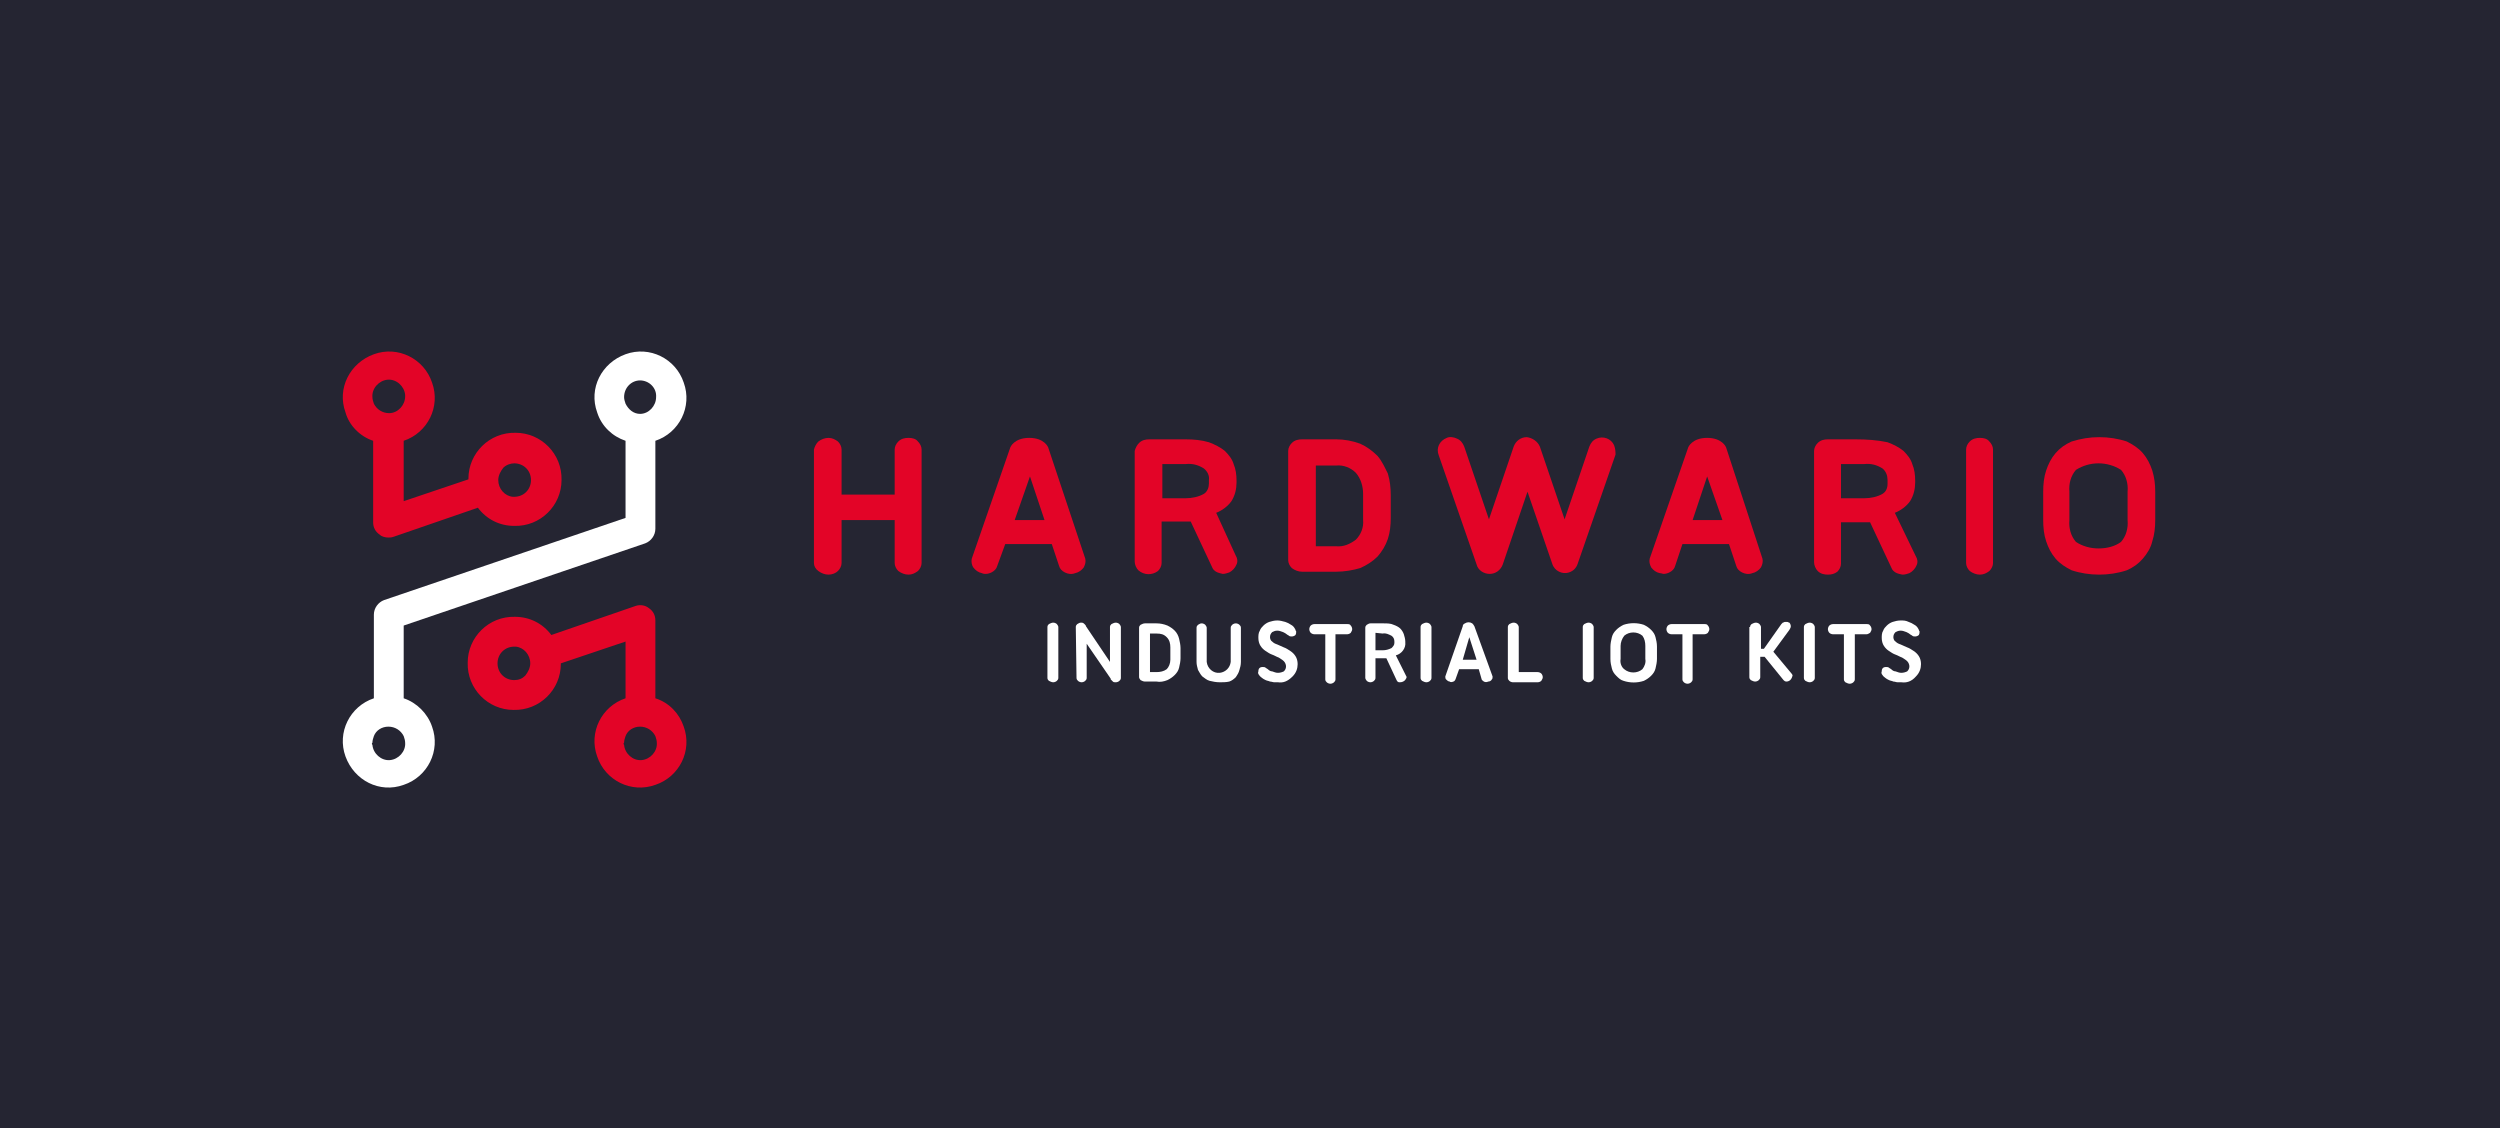 <?xml version="1.0" encoding="utf-8"?>
<!-- Generator: Adobe Illustrator 23.0.4, SVG Export Plug-In . SVG Version: 6.00 Build 0)  -->
<svg version="1.1" id="Layer_1" xmlns="http://www.w3.org/2000/svg" xmlns:xlink="http://www.w3.org/1999/xlink" x="0px" y="0px"
	 viewBox="0 0 343.7 155.1" style="enable-background:new 0 0 343.7 155.1;" xml:space="preserve">
<style type="text/css">
	.st0{fill:#252532;}
	.st1{fill:#FFFFFF;}
	.st2{fill:#E30427;}
</style>
<title>neg</title>
<rect x="-23" y="-14" class="st0" width="389" height="182"/>
<g>
	<path class="st1" d="M51.2,102.1c0-0.3,0.1-0.6,0.2-0.9c0.3-0.8,1.1-1.3,2-1.3c0.9,0,1.7,0.5,2.1,1.3c0.1,0.3,0.2,0.6,0.2,0.9
		c0.1,1.2-0.9,2.3-2.1,2.4c-1.2,0.1-2.3-0.9-2.4-2.1C51.1,102.3,51.1,102.2,51.2,102.1 M88,52.3c1.2,0,2.3,1,2.2,2.3c0,0,0,0,0,0
		c0,1.2-1,2.3-2.2,2.3c-0.9,0-1.6-0.6-2-1.4c-0.1-0.3-0.2-0.6-0.2-0.9C85.8,53.3,86.8,52.3,88,52.3 M55.5,96V86l33.2-11.3
		c0.8-0.3,1.4-1.1,1.4-2V60.6c3.3-1.1,5.1-4.7,3.9-8c-1.1-3.3-4.7-5.1-8-3.9s-5.1,4.7-3.9,8c0.6,1.9,2.1,3.3,3.9,3.9v10.6L52.8,82.5
		c-0.8,0.3-1.4,1.1-1.4,2V96c-3.3,1.1-5.1,4.7-3.9,8s4.7,5.1,8,3.9c3.3-1.1,5.1-4.7,3.9-8C58.8,98.1,57.3,96.6,55.5,96"/>
	<path class="st2" d="M55.7,54.5c0,1.2-1,2.3-2.2,2.3c-0.9,0-1.7-0.5-2.1-1.3c-0.1-0.3-0.2-0.6-0.2-0.9c-0.1-1.2,0.9-2.3,2.1-2.4
		s2.3,0.9,2.4,2.1C55.7,54.3,55.7,54.4,55.7,54.5 M70.7,63.7c1.3,0,2.3,1,2.3,2.3s-1,2.3-2.3,2.3h-0.2c-1.1-0.1-2-1.1-2-2.3
		c0-0.6,0.3-1.2,0.7-1.7C69.6,63.9,70.2,63.7,70.7,63.7 M51.3,60.6v11.2c0,0.7,0.3,1.3,0.9,1.7c0.3,0.3,0.8,0.4,1.2,0.4
		c0.2,0,0.4,0,0.7-0.1l11.6-4c1.2,1.6,3,2.5,5,2.5c3.6,0.1,6.5-2.8,6.5-6.3c0.1-3.6-2.8-6.5-6.3-6.5c-3.6-0.1-6.5,2.8-6.5,6.3
		c0,0,0,0,0,0.1l-8.9,3v-8.3c3.3-1.1,5.1-4.7,3.9-8c-1.1-3.3-4.7-5.1-8-3.9s-5.1,4.7-3.9,8C48,58.5,49.5,60,51.3,60.6"/>
	<path class="st2" d="M85.8,102.1c0-0.3,0.1-0.6,0.2-0.9c0.3-0.8,1.1-1.3,2-1.3c0.9,0,1.7,0.5,2.1,1.3c0.1,0.3,0.2,0.6,0.2,0.9
		c0.1,1.2-0.9,2.3-2.1,2.4c-1.2,0.1-2.3-0.9-2.4-2.1C85.7,102.3,85.7,102.2,85.8,102.1 M70.7,93.5c-1.3,0-2.3-1-2.3-2.3
		c0-1.3,1-2.3,2.3-2.3h0.2c1.1,0.1,2,1.1,2,2.3c0,0.6-0.3,1.2-0.7,1.7C71.8,93.3,71.3,93.5,70.7,93.5 M90.1,96V85.3
		c0-0.7-0.3-1.3-0.9-1.7c-0.5-0.4-1.2-0.5-1.8-0.3l-11.6,4c-1.2-1.6-3-2.5-5-2.5c-3.6-0.1-6.5,2.8-6.5,6.3c-0.1,3.6,2.8,6.5,6.3,6.5
		c3.6,0.1,6.5-2.8,6.5-6.3c0,0,0,0,0-0.1l8.9-3V96c-3.3,1.1-5.1,4.7-3.9,8c1.1,3.3,4.7,5.1,8,3.9c3.3-1.1,5.1-4.7,3.9-8
		C93.4,98.1,92,96.6,90.1,96"/>
	<path class="st2" d="M124.9,60.2c-0.5,0-1,0.1-1.4,0.5c-0.3,0.3-0.5,0.7-0.5,1.1V68h-7.3v-6.2c0-0.4-0.2-0.8-0.5-1.1
		c-0.4-0.3-0.8-0.5-1.3-0.5c-0.5,0-1,0.2-1.4,0.5c-0.3,0.3-0.5,0.7-0.6,1.1v15.6c0,0.4,0.2,0.8,0.6,1.1c0.4,0.3,0.9,0.5,1.4,0.5
		c0.5,0,1-0.2,1.3-0.5c0.3-0.3,0.5-0.7,0.5-1.1v-5.9h7.3v5.9c0,0.4,0.2,0.8,0.5,1.1c0.4,0.3,0.9,0.5,1.4,0.5c0.5,0,0.9-0.2,1.3-0.5
		c0.3-0.3,0.5-0.7,0.5-1.1V61.8c0-0.4-0.2-0.8-0.5-1.1C125.9,60.3,125.4,60.2,124.9,60.2"/>
	<path class="st2" d="M166.2,66v0.5c0,0.5-0.2,1.1-0.7,1.4c-0.7,0.4-1.6,0.6-2.5,0.6h-3.2v-4.7h3.2c0.9-0.1,1.7,0.1,2.5,0.6
		C166,64.8,166.3,65.4,166.2,66 M167.2,70.5c0.8-0.3,1.6-0.9,2.1-1.6c0.5-0.8,0.7-1.7,0.7-2.6v-0.2c0-0.8-0.1-1.6-0.4-2.3
		c-0.2-0.7-0.7-1.3-1.2-1.8c-0.6-0.5-1.4-0.9-2.2-1.2c-1-0.3-2.1-0.4-3.2-0.4h-5c-0.5,0-1,0.1-1.4,0.5c-0.3,0.3-0.5,0.7-0.6,1.1
		v15.2c0,0.4,0.2,0.9,0.5,1.2c0.8,0.7,1.9,0.7,2.7,0.1c0.3-0.3,0.5-0.7,0.5-1.1v-5.7h4l3,6.4c0.2,0.4,0.6,0.6,1,0.7
		c0.1,0,0.3,0.1,0.4,0.1c0.3,0,0.6-0.1,0.9-0.2c0.4-0.2,0.8-0.6,1-1.1c0.2-0.4,0.1-0.9-0.1-1.2L167.2,70.5z"/>
	<path class="st2" d="M187.4,67.9v3.6c0.1,1-0.3,2-1,2.7c-0.8,0.6-1.7,1-2.7,0.9h-2.8V64h2.8c1-0.1,2,0.3,2.7,1
		C187.1,65.8,187.4,66.9,187.4,67.9 M189.4,62.7c-0.7-0.7-1.5-1.3-2.4-1.7c-1.1-0.4-2.2-0.6-3.3-0.6H179c-0.5,0-1,0.1-1.4,0.5
		c-0.3,0.3-0.5,0.7-0.5,1.1v15c0,0.4,0.2,0.8,0.5,1.1c0.4,0.3,0.9,0.5,1.4,0.5h4.7c1.1,0,2.3-0.2,3.3-0.5c0.9-0.4,1.7-0.9,2.4-1.6
		c0.6-0.7,1.1-1.5,1.4-2.4c0.3-0.9,0.4-1.9,0.4-2.9v-3.1c0-1-0.1-2-0.4-3C190.4,64.3,190,63.4,189.4,62.7"/>
	<path class="st2" d="M236.8,71.5h-4.1l2-6L236.8,71.5z M237.3,61.5c0,0-0.5-1.3-2.6-1.3s-2.6,1.3-2.6,1.3l-5.3,15.3
		c-0.1,0.4,0,0.8,0.2,1.2c0.3,0.4,0.7,0.7,1.2,0.8c0.2,0,0.4,0.1,0.5,0.1c0.3,0,0.6-0.1,0.8-0.2c0.4-0.2,0.7-0.5,0.8-0.9l1-3h6.4
		l1,3c0.1,0.4,0.4,0.7,0.8,0.9c0.4,0.2,0.9,0.3,1.4,0.1c0.5-0.1,0.9-0.4,1.2-0.8c0.2-0.4,0.3-0.8,0.2-1.2L237.3,61.5z"/>
	<path class="st2" d="M259.5,66v0.5c0,0.6-0.2,1.1-0.7,1.4c-0.7,0.4-1.6,0.6-2.5,0.6h-3.2v-4.7h3.2c0.9-0.1,1.7,0.1,2.5,0.6
		C259.3,64.8,259.5,65.4,259.5,66 M260.5,70.5c0.8-0.3,1.6-0.9,2.1-1.6c0.5-0.8,0.7-1.7,0.7-2.6v-0.2c0-0.8-0.1-1.6-0.4-2.3
		c-0.2-0.7-0.7-1.3-1.2-1.8c-0.6-0.5-1.4-0.9-2.2-1.2c-1.4-0.3-2.9-0.4-4.4-0.4h-3.8c-0.5,0-1,0.1-1.4,0.5c-0.3,0.3-0.5,0.7-0.5,1.1
		v15.3c0,0.4,0.2,0.9,0.5,1.2c0.4,0.4,0.9,0.5,1.4,0.5c0.5,0,0.9-0.1,1.3-0.4c0.3-0.3,0.5-0.7,0.5-1.1v-5.7h4l3,6.4
		c0.2,0.4,0.6,0.6,1,0.7c0.1,0,0.3,0.1,0.5,0.1c0.3,0,0.6-0.1,0.9-0.2c0.4-0.2,0.8-0.6,1-1.1c0.2-0.4,0.1-0.9-0.1-1.2L260.5,70.5z"
		/>
	<path class="st2" d="M272.2,60.2c-0.5,0-1,0.1-1.4,0.5c-0.3,0.3-0.5,0.7-0.5,1.1v15.6c0,0.4,0.2,0.8,0.5,1.1
		c0.4,0.3,0.9,0.5,1.4,0.5c0.5,0,0.9-0.2,1.3-0.5c0.3-0.3,0.5-0.7,0.5-1.1V61.8c0-0.4-0.2-0.8-0.5-1.1
		C273.2,60.3,272.7,60.2,272.2,60.2"/>
	<path class="st2" d="M288.5,75.4c-1.1,0-2.2-0.3-3.1-0.9c-0.7-0.8-1-1.9-0.9-3v-3.9c-0.1-1.1,0.2-2.2,0.9-3c1.9-1.2,4.3-1.2,6.2,0
		c0.7,0.8,1,1.9,0.9,3v3.9c0.1,1.1-0.2,2.2-0.9,3C290.8,75.1,289.7,75.4,288.5,75.4 M295.9,64.7c-0.3-0.9-0.7-1.7-1.3-2.4
		c-0.6-0.7-1.4-1.2-2.2-1.6c-1.2-0.4-2.5-0.6-3.8-0.6c-1.3,0-2.5,0.2-3.8,0.6c-0.9,0.4-1.6,0.9-2.2,1.6c-0.6,0.7-1,1.5-1.3,2.4
		c-0.3,0.9-0.4,1.9-0.4,2.9v3.9c0,1,0.1,2,0.4,2.9c0.3,0.9,0.7,1.7,1.3,2.4c0.6,0.7,1.4,1.2,2.2,1.6c1.2,0.4,2.5,0.6,3.8,0.6
		c1.3,0,2.6-0.2,3.8-0.6c0.9-0.4,1.6-0.9,2.2-1.6c0.6-0.7,1.1-1.5,1.3-2.4c0.3-0.9,0.4-1.9,0.4-2.9v-3.9
		C296.3,66.6,296.2,65.7,295.9,64.7"/>
	<path class="st2" d="M221.9,61.2c-0.4-0.9-1.5-1.3-2.4-0.9c-0.5,0.2-0.8,0.6-1,1.1l-3.4,10l-3.4-10c-0.3-0.7-1-1.2-1.8-1.3
		c-0.8,0-1.5,0.5-1.8,1.3l-3.4,10l-3.4-10c-0.2-0.5-0.5-0.9-1-1.1c-0.4-0.2-1-0.3-1.4-0.1c-1,0.4-1.5,1.4-1.1,2.4l5.2,15
		c0.2,0.8,1,1.3,1.8,1.3c0.8,0,1.5-0.5,1.8-1.3l3.4-10l3.4,9.9c0.3,1,1.4,1.5,2.3,1.2c0.6-0.2,1-0.6,1.2-1.2l5.2-15
		C222.1,62.2,222.1,61.7,221.9,61.2"/>
	<path class="st2" d="M143.6,71.5h-4.1l2.1-6L143.6,71.5z M144.1,61.5c0,0-0.5-1.3-2.6-1.3s-2.6,1.3-2.6,1.3l-5.3,15.3
		c-0.1,0.4,0,0.9,0.2,1.2c0.3,0.4,0.7,0.7,1.2,0.8c0.2,0.1,0.4,0.1,0.5,0.1c0.3,0,0.6-0.1,0.8-0.2c0.4-0.2,0.7-0.5,0.8-0.9l1.1-3
		h6.4l1,3c0.1,0.4,0.4,0.7,0.8,0.9c0.4,0.2,0.9,0.3,1.4,0.1c0.5-0.1,0.9-0.4,1.2-0.8c0.2-0.4,0.3-0.8,0.2-1.2L144.1,61.5z"/>
	<path class="st1" d="M144,86.2c0-0.2,0.1-0.3,0.2-0.4c0.2-0.1,0.4-0.2,0.6-0.2c0.2,0,0.4,0.1,0.5,0.2c0.1,0.1,0.2,0.3,0.2,0.4v7
		c0,0.2-0.1,0.3-0.2,0.4c-0.1,0.1-0.3,0.2-0.5,0.2c-0.2,0-0.4-0.1-0.6-0.2c-0.1-0.1-0.2-0.2-0.2-0.4V86.2z"/>
	<path class="st1" d="M147.9,86.2c0-0.2,0.1-0.3,0.2-0.4c0.2-0.1,0.3-0.2,0.5-0.2c0.2,0,0.3,0,0.5,0.2c0.1,0.1,0.2,0.2,0.2,0.3
		l3.3,4.9v-4.8c0-0.2,0.1-0.3,0.2-0.4c0.2-0.1,0.4-0.2,0.6-0.2c0.2,0,0.4,0.1,0.5,0.2c0.1,0.1,0.2,0.3,0.2,0.4v7
		c0,0.2-0.1,0.3-0.2,0.4c-0.1,0.1-0.3,0.2-0.5,0.2c-0.2,0-0.3,0-0.4-0.1c-0.1-0.1-0.2-0.2-0.3-0.3v-0.1l-3.3-4.8v4.7
		c0,0.2-0.1,0.3-0.2,0.4c-0.1,0.1-0.3,0.2-0.5,0.2c-0.2,0-0.4-0.1-0.5-0.2c-0.1-0.1-0.2-0.2-0.2-0.4L147.9,86.2z"/>
	<path class="st1" d="M156.6,86.3c0-0.2,0.1-0.3,0.2-0.4c0.2-0.1,0.4-0.2,0.6-0.2h1.6c0.5,0,1,0.1,1.5,0.3c0.4,0.2,0.7,0.4,1,0.7
		c0.3,0.3,0.5,0.7,0.6,1.1c0.1,0.4,0.2,0.9,0.2,1.3v1.4c0,0.4-0.1,0.9-0.2,1.3c-0.1,0.4-0.3,0.7-0.6,1c-0.3,0.3-0.6,0.5-1,0.7
		c-0.5,0.2-1,0.3-1.5,0.2h-1.6c-0.2,0-0.4-0.1-0.6-0.2c-0.1-0.1-0.2-0.3-0.2-0.4L156.6,86.3z M158.1,87.1v5.3h0.9
		c0.5,0,1-0.1,1.4-0.4c0.3-0.3,0.5-0.8,0.5-1.3V89c0-0.5-0.1-1-0.5-1.4c-0.4-0.4-0.8-0.5-1.4-0.5H158.1z"/>
	<path class="st1" d="M167.7,93.8c-0.5,0-1-0.1-1.4-0.2c-0.4-0.1-0.7-0.4-1-0.6c-0.3-0.3-0.4-0.6-0.6-0.9c-0.1-0.4-0.2-0.7-0.2-1.1
		v-4.7c0-0.2,0.1-0.3,0.2-0.4c0.2-0.1,0.3-0.2,0.5-0.2c0.2,0,0.4,0.1,0.5,0.2c0.1,0.1,0.2,0.3,0.2,0.4v4.7c0.1,0.9,0.9,1.6,1.8,1.5
		c0.8-0.1,1.4-0.7,1.5-1.5v-4.7c0-0.2,0.1-0.3,0.2-0.4c0.1-0.1,0.3-0.2,0.5-0.2c0.2,0,0.4,0.1,0.5,0.2c0.1,0.1,0.2,0.2,0.2,0.4v4.7
		c0,0.4-0.1,0.8-0.2,1.1c-0.1,0.4-0.3,0.7-0.5,1c-0.3,0.3-0.6,0.5-0.9,0.6C168.6,93.8,168.1,93.8,167.7,93.8z"/>
	<path class="st1" d="M175.7,93.8c-0.2,0-0.3,0-0.5,0c-0.2,0-0.4-0.1-0.6-0.1c-0.2-0.1-0.4-0.1-0.6-0.2c-0.2-0.1-0.4-0.2-0.5-0.3
		c-0.1-0.1-0.3-0.2-0.4-0.4c-0.1-0.1-0.2-0.3-0.1-0.5c0-0.4,0.2-0.6,0.6-0.6c0.1,0,0.3,0,0.4,0.1c0.1,0.1,0.2,0.1,0.3,0.2
		c0.2,0.2,0.4,0.3,0.6,0.3c0.3,0.1,0.5,0.2,0.8,0.2c0.3,0,0.6-0.1,0.8-0.2c0.2-0.2,0.3-0.4,0.3-0.7c0-0.2-0.1-0.5-0.3-0.7
		c-0.2-0.2-0.4-0.3-0.7-0.5c-0.3-0.1-0.6-0.3-0.9-0.4c-0.3-0.1-0.6-0.3-0.9-0.5c-0.3-0.2-0.5-0.4-0.7-0.7c-0.2-0.3-0.3-0.7-0.3-1.1
		c0-0.3,0-0.7,0.2-1c0.1-0.3,0.3-0.5,0.5-0.7c0.2-0.2,0.5-0.4,0.8-0.5c0.3-0.1,0.7-0.2,1.1-0.2c0.4,0,0.7,0.1,1.1,0.2
		c0.3,0.1,0.5,0.2,0.8,0.4c0.2,0.1,0.4,0.3,0.5,0.5c0.1,0.1,0.1,0.3,0.2,0.4c0,0.2,0,0.3-0.1,0.5c-0.1,0.1-0.3,0.2-0.5,0.2
		c-0.1,0-0.3,0-0.4-0.1c-0.1-0.1-0.2-0.1-0.3-0.2c-0.1-0.1-0.3-0.2-0.5-0.3c-0.3-0.1-0.5-0.2-0.8-0.2c-0.3,0-0.5,0.1-0.7,0.2
		c-0.2,0.2-0.3,0.4-0.3,0.7c0,0.2,0.1,0.5,0.3,0.6c0.2,0.2,0.4,0.3,0.7,0.4l0.9,0.4c0.3,0.1,0.6,0.3,0.9,0.5
		c0.3,0.2,0.5,0.4,0.7,0.7c0.2,0.3,0.3,0.7,0.3,1.1c0,0.6-0.2,1.2-0.7,1.7C177,93.7,176.4,93.9,175.7,93.8z"/>
	<path class="st1" d="M185.2,85.8c0.2,0,0.4,0,0.5,0.2c0.1,0.1,0.2,0.3,0.2,0.5c0,0.2-0.1,0.3-0.2,0.5c-0.1,0.1-0.3,0.2-0.5,0.2
		h-1.6v6.2c0,0.2-0.1,0.3-0.2,0.4c-0.1,0.1-0.3,0.2-0.5,0.2c-0.2,0-0.4-0.1-0.5-0.2c-0.1-0.1-0.2-0.2-0.2-0.4v-6.2h-1.5
		c-0.2,0-0.4-0.1-0.5-0.2c-0.1-0.1-0.2-0.3-0.2-0.5c0-0.2,0.1-0.4,0.2-0.5c0.1-0.1,0.3-0.2,0.5-0.2H185.2z"/>
	<path class="st1" d="M187.7,86.3c0-0.2,0.1-0.3,0.2-0.4c0.2-0.1,0.3-0.2,0.5-0.2h1.8c0.5,0,1,0,1.4,0.2c0.3,0.1,0.7,0.3,0.9,0.5
		c0.2,0.2,0.4,0.5,0.5,0.8c0.1,0.3,0.2,0.7,0.2,1v0.1c0.1,0.8-0.5,1.6-1.3,1.8l1.4,2.8c0.1,0.1,0.1,0.3,0,0.4
		c-0.1,0.2-0.2,0.3-0.4,0.4c-0.2,0.1-0.4,0.1-0.5,0.1c-0.2,0-0.3-0.1-0.4-0.3l-1.4-3h-0.2h-1.3v2.7c0,0.2-0.1,0.3-0.2,0.4
		c-0.1,0.1-0.3,0.2-0.5,0.2c-0.2,0-0.4-0.1-0.5-0.2c-0.1-0.1-0.2-0.3-0.2-0.4L187.7,86.3z M189.1,87v2.4h1c0.4,0,0.8-0.1,1.2-0.3
		c0.2-0.2,0.4-0.4,0.4-0.7v-0.2c0-0.3-0.1-0.6-0.4-0.8c-0.4-0.2-0.8-0.4-1.2-0.3L189.1,87z"/>
	<path class="st1" d="M195.3,86.2c0-0.2,0.1-0.3,0.2-0.4c0.2-0.1,0.4-0.2,0.6-0.2c0.2,0,0.4,0.1,0.5,0.2c0.1,0.1,0.2,0.3,0.2,0.4v7
		c0,0.2-0.1,0.3-0.2,0.4c-0.1,0.1-0.3,0.2-0.5,0.2c-0.2,0-0.4-0.1-0.6-0.2c-0.1-0.1-0.2-0.2-0.2-0.4V86.2z"/>
	<path class="st1" d="M205.2,93c0,0.2,0,0.3-0.1,0.4c-0.1,0.2-0.3,0.3-0.5,0.3c-0.2,0.1-0.4,0.1-0.6,0c-0.1-0.1-0.3-0.2-0.3-0.3
		l-0.4-1.4h-2.7l-0.5,1.4c-0.1,0.2-0.2,0.3-0.3,0.3c-0.2,0.1-0.4,0.1-0.5,0c-0.2,0-0.4-0.2-0.5-0.3c-0.1-0.1-0.1-0.3-0.1-0.4
		l2.4-6.9c0-0.2,0.1-0.3,0.3-0.4c0.3-0.2,0.7-0.2,1,0c0.1,0.1,0.2,0.2,0.3,0.4L205.2,93z M201.1,90.7h1.9l-1-3.1L201.1,90.7z"/>
	<path class="st1" d="M207.3,86.2c0-0.2,0.1-0.3,0.2-0.4c0.2-0.1,0.4-0.2,0.6-0.2c0.2,0,0.4,0.1,0.5,0.2c0.1,0.1,0.2,0.3,0.2,0.4
		v6.2h2.6c0.2,0,0.4,0.1,0.5,0.2c0.1,0.1,0.2,0.3,0.2,0.5c0,0.2-0.1,0.3-0.2,0.5c-0.1,0.1-0.3,0.2-0.5,0.2h-3.4
		c-0.2,0-0.4-0.1-0.5-0.2c-0.1-0.1-0.2-0.2-0.2-0.4L207.3,86.2z"/>
	<path class="st1" d="M217.6,86.2c0-0.2,0.1-0.3,0.2-0.4c0.2-0.1,0.4-0.2,0.6-0.2c0.2,0,0.4,0.1,0.5,0.2c0.1,0.1,0.2,0.3,0.2,0.4v7
		c0,0.2-0.1,0.3-0.2,0.4c-0.1,0.1-0.3,0.2-0.5,0.2c-0.2,0-0.4-0.1-0.6-0.2c-0.1-0.1-0.2-0.2-0.2-0.4V86.2z"/>
	<path class="st1" d="M221.4,88.9c0-0.4,0.1-0.9,0.2-1.3c0.1-0.4,0.3-0.7,0.6-1c0.3-0.3,0.6-0.5,1-0.7c0.9-0.3,1.9-0.3,2.8,0
		c0.4,0.2,0.7,0.4,1,0.7c0.3,0.3,0.5,0.6,0.6,1c0.1,0.4,0.2,0.8,0.2,1.3v1.7c0,0.4-0.1,0.9-0.2,1.3c-0.1,0.4-0.3,0.7-0.6,1
		c-0.3,0.3-0.6,0.5-1,0.7c-0.9,0.3-1.9,0.3-2.8,0c-0.4-0.1-0.7-0.4-1-0.7c-0.3-0.3-0.5-0.6-0.6-1c-0.1-0.4-0.2-0.8-0.2-1.3V88.9z
		 M222.8,90.6c-0.1,0.5,0.1,1.1,0.5,1.4c0.7,0.6,1.8,0.6,2.5,0c0.3-0.4,0.5-0.9,0.4-1.4v-1.8c0-0.5-0.1-1-0.4-1.4
		c-0.7-0.6-1.8-0.6-2.5,0c-0.3,0.4-0.5,0.9-0.5,1.4V90.6z"/>
	<path class="st1" d="M234.3,85.8c0.2,0,0.4,0,0.5,0.2c0.1,0.1,0.2,0.3,0.2,0.5c0,0.2-0.1,0.3-0.2,0.5c-0.1,0.1-0.3,0.2-0.5,0.2
		h-1.6v6.2c0,0.2-0.1,0.3-0.2,0.4c-0.1,0.1-0.3,0.2-0.5,0.2c-0.2,0-0.4-0.1-0.5-0.2c-0.1-0.1-0.2-0.2-0.2-0.4v-6.2h-1.5
		c-0.2,0-0.4-0.1-0.5-0.2c-0.1-0.1-0.2-0.3-0.2-0.5c0-0.2,0.1-0.4,0.2-0.5c0.1-0.1,0.3-0.2,0.5-0.2H234.3z"/>
	<path class="st1" d="M240.6,86.2c0-0.2,0.1-0.3,0.2-0.4c0.2-0.1,0.4-0.2,0.6-0.2c0.2,0,0.4,0.1,0.5,0.2c0.1,0.1,0.2,0.3,0.2,0.4v3
		h0.4l2.4-3.4c0.1-0.1,0.1-0.1,0.2-0.2c0.1,0,0.2-0.1,0.3-0.1c0.1,0,0.2,0,0.3,0c0.1,0,0.2,0.1,0.3,0.1c0.1,0.1,0.2,0.3,0.2,0.5
		c0,0.2-0.1,0.3-0.2,0.5l-2.2,3l2.5,3c0.1,0.1,0.2,0.3,0.1,0.4c-0.1,0.4-0.4,0.7-0.8,0.7c-0.2,0-0.3-0.1-0.4-0.2l-2.6-3.2H242v2.8
		c0,0.2-0.1,0.3-0.2,0.4c-0.1,0.1-0.3,0.2-0.5,0.2c-0.2,0-0.4-0.1-0.6-0.2c-0.1-0.1-0.2-0.2-0.2-0.4V86.2z"/>
	<path class="st1" d="M248,86.2c0-0.2,0.1-0.3,0.2-0.4c0.2-0.1,0.4-0.2,0.6-0.2c0.2,0,0.4,0.1,0.5,0.2c0.1,0.1,0.2,0.3,0.2,0.4v7
		c0,0.2-0.1,0.3-0.2,0.4c-0.1,0.1-0.3,0.2-0.5,0.2c-0.2,0-0.4-0.1-0.6-0.2c-0.1-0.1-0.2-0.2-0.2-0.4V86.2z"/>
	<path class="st1" d="M256.6,85.8c0.2,0,0.4,0,0.5,0.2c0.1,0.1,0.2,0.3,0.2,0.5c0,0.2-0.1,0.3-0.2,0.5c-0.2,0.1-0.3,0.2-0.5,0.2
		h-1.6v6.2c0,0.2-0.1,0.3-0.2,0.4c-0.1,0.1-0.3,0.2-0.5,0.2c-0.2,0-0.4-0.1-0.6-0.2c-0.1-0.1-0.2-0.2-0.2-0.4v-6.2H252
		c-0.2,0-0.4-0.1-0.5-0.2c-0.1-0.1-0.2-0.3-0.2-0.5c0-0.2,0.1-0.4,0.2-0.5c0.1-0.1,0.3-0.2,0.5-0.2H256.6z"/>
	<path class="st1" d="M261.4,93.8c-0.2,0-0.3,0-0.5,0c-0.2,0-0.4-0.1-0.6-0.1c-0.2-0.1-0.4-0.1-0.6-0.2c-0.2-0.1-0.4-0.2-0.5-0.3
		c-0.1-0.1-0.3-0.2-0.4-0.4c-0.1-0.1-0.2-0.3-0.1-0.5c0-0.4,0.2-0.6,0.6-0.6c0.1,0,0.3,0,0.4,0.1c0.1,0.1,0.2,0.1,0.3,0.2
		c0.2,0.2,0.4,0.3,0.6,0.3c0.3,0.1,0.5,0.2,0.8,0.2c0.3,0,0.6-0.1,0.8-0.2c0.2-0.2,0.3-0.4,0.3-0.7c0-0.2-0.1-0.5-0.3-0.7
		c-0.2-0.2-0.4-0.3-0.7-0.5c-0.3-0.1-0.6-0.3-0.9-0.4c-0.3-0.1-0.6-0.3-0.9-0.5c-0.3-0.2-0.5-0.4-0.7-0.7c-0.2-0.3-0.3-0.7-0.3-1.1
		c0-0.3,0-0.7,0.2-1c0.1-0.3,0.3-0.5,0.5-0.7c0.2-0.2,0.5-0.4,0.8-0.5c0.3-0.1,0.7-0.2,1.1-0.2c0.4,0,0.7,0,1.1,0.2
		c0.3,0.1,0.5,0.2,0.8,0.4c0.2,0.1,0.4,0.3,0.5,0.5c0.1,0.1,0.1,0.3,0.2,0.4c0,0.2,0,0.3-0.1,0.5c-0.1,0.1-0.3,0.2-0.5,0.2
		c-0.1,0-0.3,0-0.4-0.1c-0.1-0.1-0.2-0.1-0.3-0.2c-0.1-0.1-0.3-0.2-0.5-0.3c-0.3-0.1-0.5-0.2-0.8-0.2c-0.3,0-0.5,0.1-0.7,0.2
		c-0.2,0.2-0.3,0.4-0.3,0.7c0,0.2,0.1,0.5,0.3,0.6c0.2,0.2,0.4,0.3,0.7,0.4l0.9,0.4c0.3,0.1,0.6,0.3,0.9,0.5
		c0.3,0.2,0.5,0.4,0.7,0.7c0.2,0.3,0.3,0.7,0.3,1.1c0,0.6-0.2,1.2-0.7,1.7C262.8,93.7,262.1,93.9,261.4,93.8z"/>
</g>
</svg>
